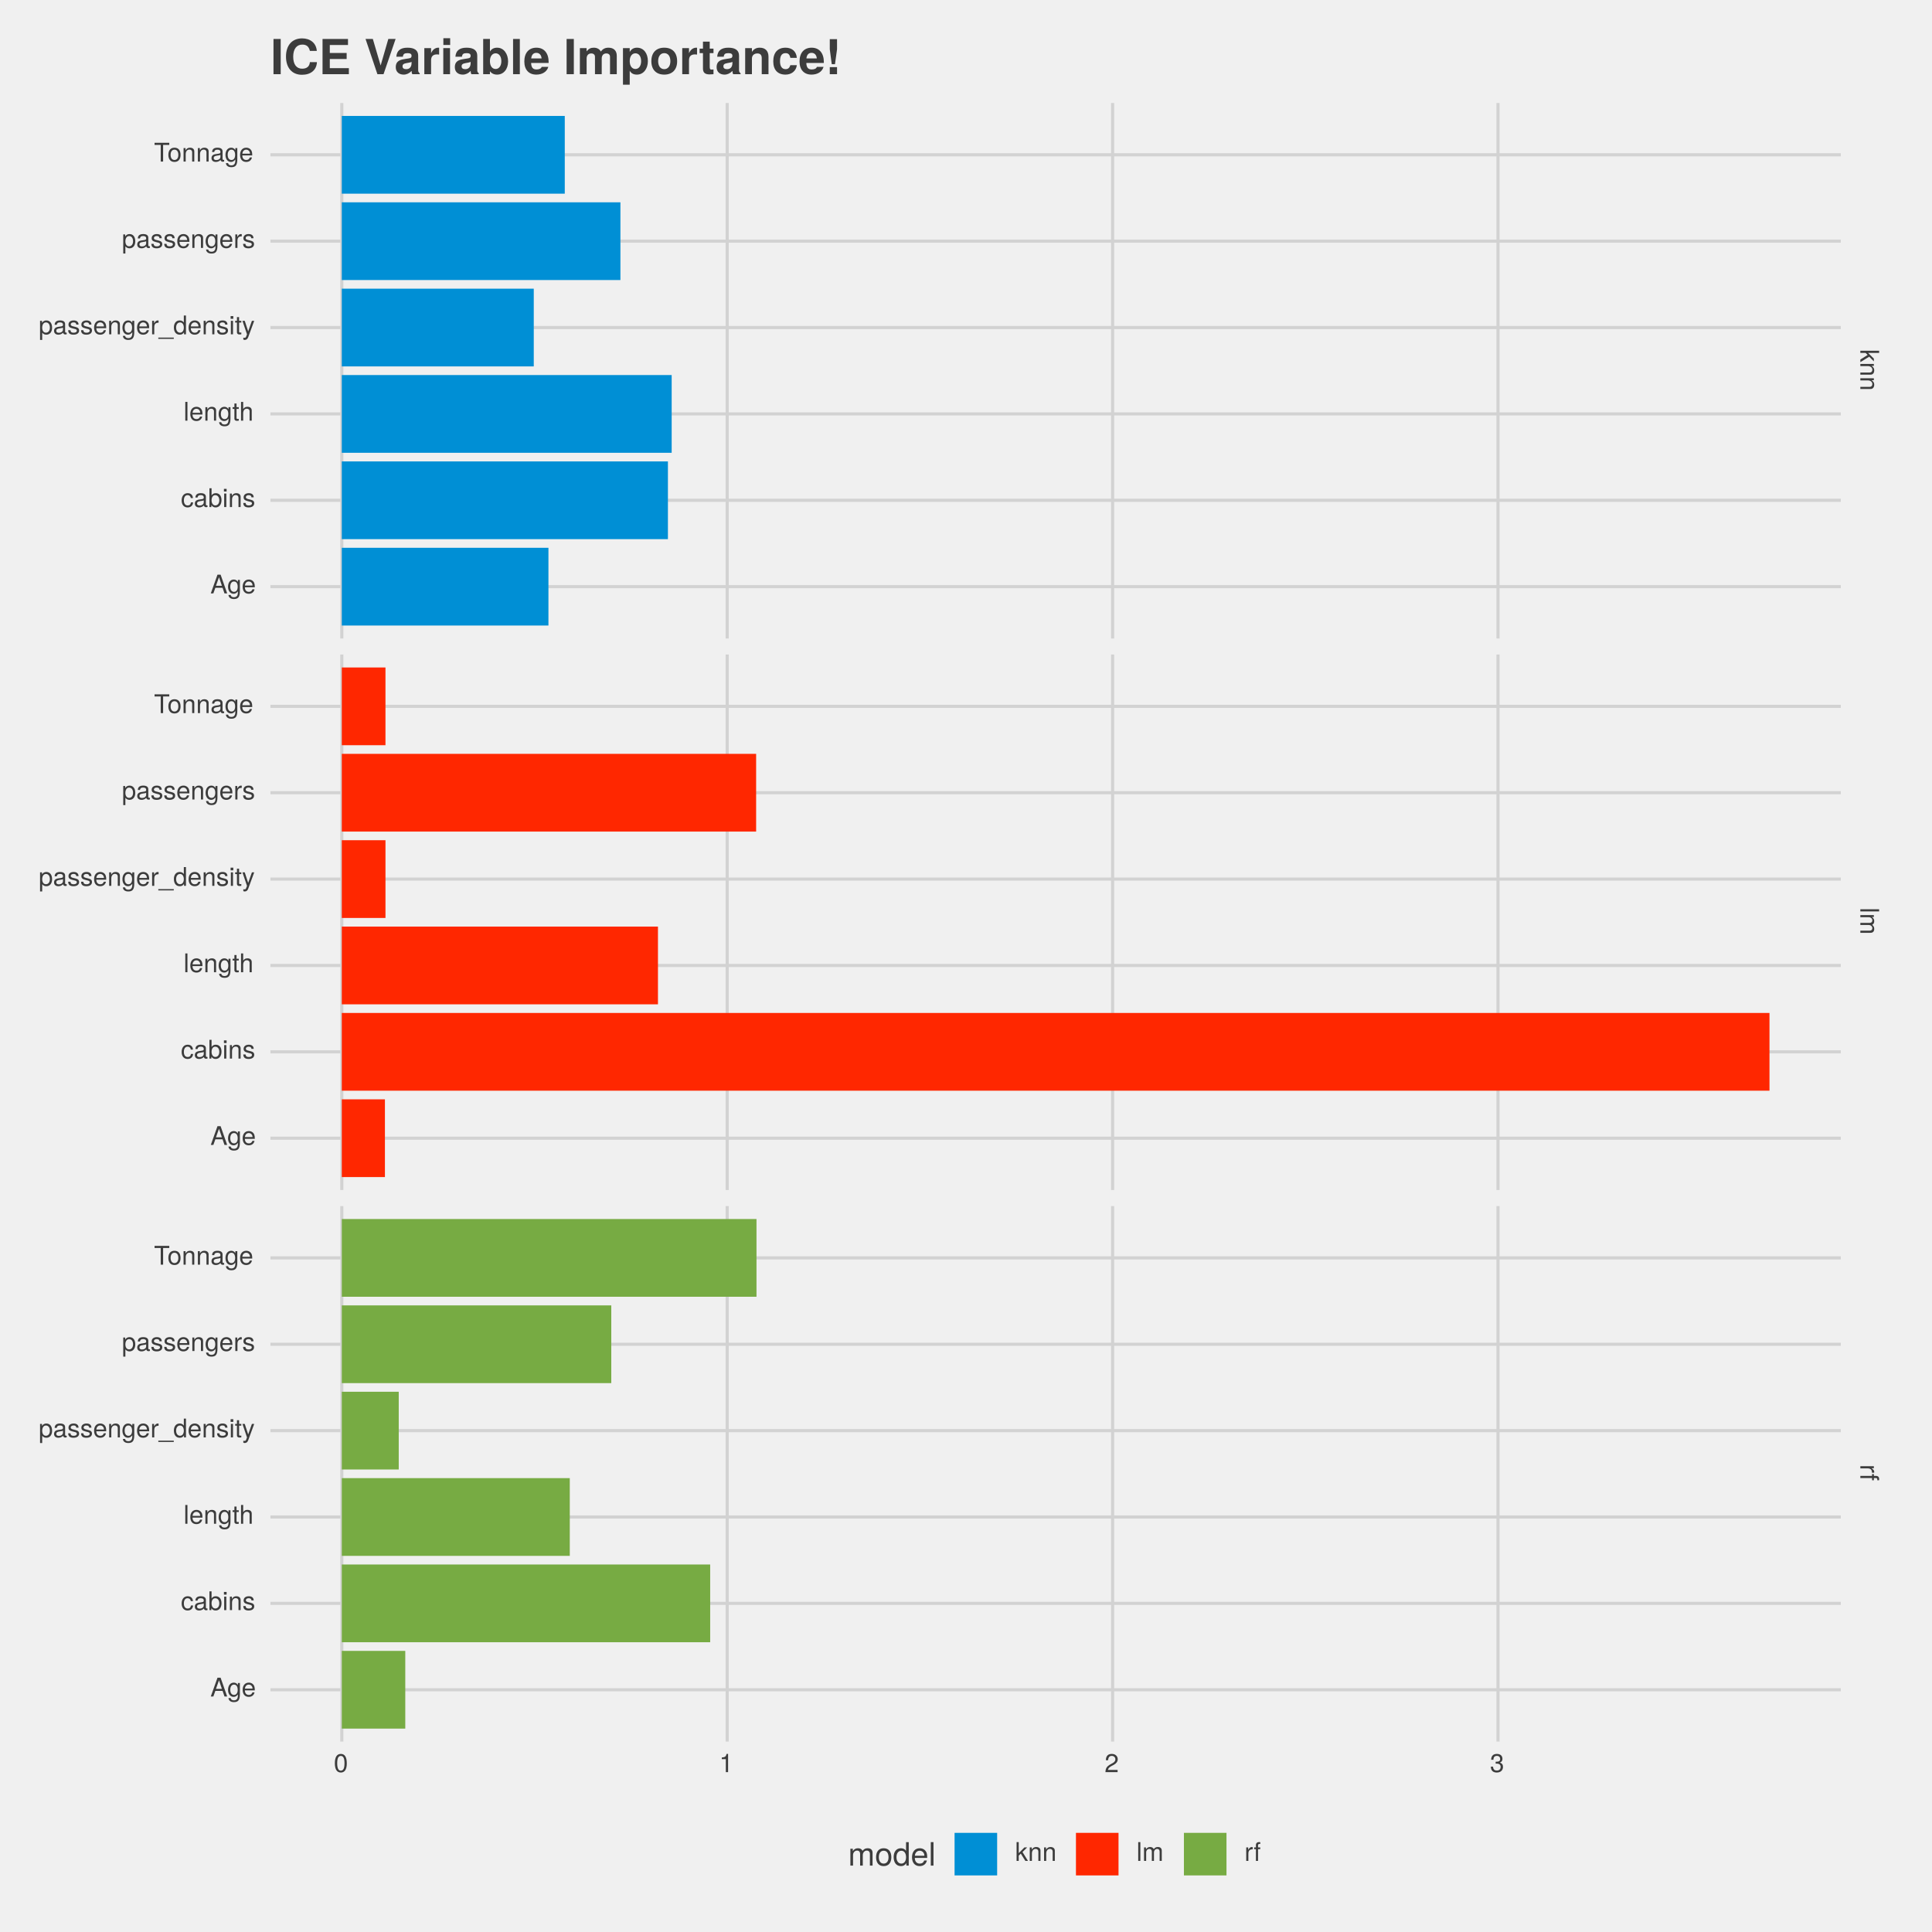 <?xml version="1.0" encoding="UTF-8"?>
<svg xmlns="http://www.w3.org/2000/svg" xmlns:xlink="http://www.w3.org/1999/xlink" width="720pt" height="720pt" viewBox="0 0 720 720" version="1.1">
<defs>
<g>
<symbol overflow="visible" id="glyph0-0">
<path style="stroke:none;" d=""/>
</symbol>
<symbol overflow="visible" id="glyph0-1">
<path style="stroke:none;" d="M 0 4.812 L 3.297 2.766 L 5.031 4.516 L 5.031 3.484 L 2.891 1.359 L 7 1.359 L 7 0.562 L 0 0.562 L 0 1.359 L 1.953 1.359 L 2.719 2.125 L 0 3.828 Z M 0 4.812 "/>
</symbol>
<symbol overflow="visible" id="glyph0-2">
<path style="stroke:none;" d="M 0 4.672 L 3.797 4.672 C 4.641 4.672 5.172 4.047 5.172 3.078 C 5.172 2.328 4.891 1.859 4.188 1.406 L 5.031 1.406 L 5.031 0.672 L 0 0.672 L 0 1.469 L 2.766 1.469 C 3.797 1.469 4.469 2.031 4.469 2.844 C 4.469 3.469 4.094 3.875 3.484 3.875 L 0 3.875 Z M 0 4.672 "/>
</symbol>
<symbol overflow="visible" id="glyph0-3">
<path style="stroke:none;" d="M 0 1.453 L 7 1.453 L 7 0.656 L 0 0.656 Z M 0 1.453 "/>
</symbol>
<symbol overflow="visible" id="glyph0-4">
<path style="stroke:none;" d="M 0 7.297 L 3.766 7.297 C 4.672 7.297 5.172 6.797 5.172 5.859 C 5.172 5.188 4.969 4.781 4.406 4.312 C 4.938 4.016 5.172 3.609 5.172 2.953 C 5.172 2.281 4.922 1.844 4.312 1.406 L 5.031 1.406 L 5.031 0.688 L 0 0.688 L 0 1.484 L 3.156 1.484 C 3.891 1.484 4.469 2 4.469 2.656 C 4.469 3.25 4.109 3.594 3.469 3.594 L 0 3.594 L 0 4.391 L 3.156 4.391 C 3.891 4.391 4.469 4.922 4.469 5.578 C 4.469 6.156 4.094 6.5 3.469 6.5 L 0 6.5 Z M 0 7.297 "/>
</symbol>
<symbol overflow="visible" id="glyph0-5">
<path style="stroke:none;" d="M 4.328 3.078 L 5.141 3.078 C 5.156 2.938 5.172 2.875 5.172 2.766 C 5.172 2.25 4.859 1.859 4.109 1.406 L 5.031 1.406 L 5.031 0.672 L 0 0.672 L 0 1.469 L 2.609 1.469 C 3.734 1.469 4.312 1.844 4.328 3.078 Z M 4.328 3.078 "/>
</symbol>
<symbol overflow="visible" id="glyph0-6">
<path style="stroke:none;" d="M 4.375 2.469 L 5.031 2.469 L 5.031 1.641 L 5.812 1.641 C 6.156 1.641 6.328 1.828 6.328 2.203 C 6.328 2.266 6.328 2.297 6.312 2.469 L 6.969 2.469 C 7.016 2.297 7.016 2.188 7.016 2.031 C 7.016 1.281 6.594 0.844 5.875 0.844 L 5.031 0.844 L 5.031 0.172 L 4.375 0.172 L 4.375 0.844 L 0 0.844 L 0 1.641 L 4.375 1.641 Z M 4.375 2.469 "/>
</symbol>
<symbol overflow="visible" id="glyph1-0">
<path style="stroke:none;" d=""/>
</symbol>
<symbol overflow="visible" id="glyph1-1">
<path style="stroke:none;" d="M 4.859 -3.266 C 4.859 -5.625 4.109 -6.797 2.641 -6.797 C 1.172 -6.797 0.406 -5.609 0.406 -3.328 C 0.406 -1.031 1.188 0.141 2.641 0.141 C 4.078 0.141 4.859 -1.031 4.859 -3.266 Z M 4 -3.344 C 4 -1.422 3.562 -0.562 2.625 -0.562 C 1.734 -0.562 1.281 -1.453 1.281 -3.312 C 1.281 -5.188 1.734 -6.047 2.641 -6.047 C 3.547 -6.047 4 -5.172 4 -3.344 Z M 4 -3.344 "/>
</symbol>
<symbol overflow="visible" id="glyph1-2">
<path style="stroke:none;" d="M 3.328 0 L 3.328 -6.797 L 2.766 -6.797 C 2.469 -5.75 2.281 -5.609 0.984 -5.453 L 0.984 -4.844 L 2.484 -4.844 L 2.484 0 Z M 3.328 0 "/>
</symbol>
<symbol overflow="visible" id="glyph1-3">
<path style="stroke:none;" d="M 4.906 -4.812 C 4.906 -5.953 4.016 -6.797 2.719 -6.797 C 1.328 -6.797 0.531 -6.094 0.484 -4.438 L 1.328 -4.438 C 1.391 -5.578 1.859 -6.062 2.703 -6.062 C 3.469 -6.062 4.031 -5.516 4.031 -4.781 C 4.031 -4.25 3.719 -3.797 3.125 -3.438 L 2.234 -2.938 C 0.812 -2.141 0.406 -1.5 0.328 0 L 4.859 0 L 4.859 -0.828 L 1.281 -0.828 C 1.359 -1.391 1.672 -1.75 2.5 -2.234 L 3.469 -2.75 C 4.406 -3.266 4.906 -3.969 4.906 -4.812 Z M 4.906 -4.812 "/>
</symbol>
<symbol overflow="visible" id="glyph1-4">
<path style="stroke:none;" d="M 4.859 -1.969 C 4.859 -2.797 4.516 -3.281 3.703 -3.562 C 4.344 -3.812 4.656 -4.25 4.656 -4.938 C 4.656 -6.109 3.875 -6.797 2.578 -6.797 C 1.203 -6.797 0.484 -6.047 0.453 -4.609 L 1.297 -4.609 C 1.312 -5.609 1.734 -6.062 2.594 -6.062 C 3.344 -6.062 3.797 -5.625 3.797 -4.906 C 3.797 -4.172 3.469 -3.875 2.125 -3.875 L 2.125 -3.172 L 2.578 -3.172 C 3.516 -3.172 3.984 -2.719 3.984 -1.969 C 3.984 -1.109 3.469 -0.609 2.578 -0.609 C 1.656 -0.609 1.203 -1.062 1.156 -2.047 L 0.312 -2.047 C 0.406 -0.531 1.156 0.141 2.547 0.141 C 3.953 0.141 4.859 -0.688 4.859 -1.969 Z M 4.859 -1.969 "/>
</symbol>
<symbol overflow="visible" id="glyph1-5">
<path style="stroke:none;" d="M 6.266 0 L 3.812 -7 L 2.656 -7 L 0.156 0 L 1.109 0 L 1.859 -2.094 L 4.547 -2.094 L 5.266 0 Z M 4.297 -2.844 L 2.078 -2.844 L 3.219 -6.031 Z M 4.297 -2.844 "/>
</symbol>
<symbol overflow="visible" id="glyph1-6">
<path style="stroke:none;" d="M 4.688 -0.828 L 4.688 -5.031 L 3.953 -5.031 L 3.953 -4.297 C 3.547 -4.891 3.062 -5.172 2.422 -5.172 C 1.141 -5.172 0.281 -4.094 0.281 -2.469 C 0.281 -0.875 1.172 0.141 2.344 0.141 C 2.984 0.141 3.422 -0.125 3.953 -0.766 L 3.953 -0.422 C 3.953 0.906 3.406 1.422 2.469 1.422 C 1.844 1.422 1.359 1.188 1.25 0.578 L 0.438 0.578 C 0.531 1.531 1.266 2.094 2.453 2.094 C 4.016 2.094 4.688 1.391 4.688 -0.828 Z M 3.875 -2.484 C 3.875 -1.281 3.359 -0.594 2.516 -0.594 C 1.641 -0.594 1.109 -1.297 1.109 -2.516 C 1.109 -3.719 1.656 -4.438 2.5 -4.438 C 3.375 -4.438 3.875 -3.703 3.875 -2.484 Z M 3.875 -2.484 "/>
</symbol>
<symbol overflow="visible" id="glyph1-7">
<path style="stroke:none;" d="M 4.922 -2.281 C 4.922 -3.016 4.859 -3.469 4.719 -3.844 C 4.391 -4.672 3.625 -5.172 2.688 -5.172 C 1.281 -5.172 0.391 -4.141 0.391 -2.484 C 0.391 -0.828 1.25 0.141 2.672 0.141 C 3.812 0.141 4.609 -0.516 4.812 -1.531 L 4.016 -1.531 C 3.797 -0.859 3.344 -0.594 2.703 -0.594 C 1.859 -0.594 1.234 -1.125 1.219 -2.281 Z M 4.062 -3 C 4.062 -3 4.062 -2.953 4.062 -2.938 L 1.234 -2.938 C 1.312 -3.828 1.875 -4.438 2.672 -4.438 C 3.469 -4.438 4.062 -3.781 4.062 -3 Z M 4.062 -3 "/>
</symbol>
<symbol overflow="visible" id="glyph1-8">
<path style="stroke:none;" d="M 4.578 -1.734 L 3.766 -1.734 C 3.641 -0.922 3.219 -0.594 2.547 -0.594 C 1.656 -0.594 1.125 -1.281 1.125 -2.469 C 1.125 -3.719 1.656 -4.438 2.516 -4.438 C 3.188 -4.438 3.609 -4.031 3.719 -3.344 L 4.516 -3.344 C 4.422 -4.562 3.656 -5.172 2.531 -5.172 C 1.188 -5.172 0.297 -4.141 0.297 -2.469 C 0.297 -0.844 1.156 0.141 2.516 0.141 C 3.719 0.141 4.484 -0.578 4.578 -1.734 Z M 4.578 -1.734 "/>
</symbol>
<symbol overflow="visible" id="glyph1-9">
<path style="stroke:none;" d="M 5.125 -0.016 L 5.125 -0.625 C 5.047 -0.609 5.016 -0.609 4.953 -0.609 C 4.688 -0.609 4.531 -0.75 4.531 -1 L 4.531 -3.797 C 4.531 -4.688 3.875 -5.172 2.641 -5.172 C 1.422 -5.172 0.672 -4.703 0.625 -3.547 L 1.422 -3.547 C 1.5 -4.156 1.859 -4.438 2.609 -4.438 C 3.328 -4.438 3.734 -4.156 3.734 -3.688 L 3.734 -3.469 C 3.734 -3.141 3.531 -3 2.891 -2.922 C 1.766 -2.766 1.594 -2.734 1.281 -2.609 C 0.703 -2.375 0.406 -1.922 0.406 -1.312 C 0.406 -0.391 1.031 0.141 2.047 0.141 C 2.703 0.141 3.312 -0.125 3.766 -0.594 C 3.844 -0.219 4.188 0.062 4.578 0.062 C 4.75 0.062 4.875 0.047 5.125 -0.016 Z M 3.734 -1.734 C 3.734 -1.016 3 -0.562 2.219 -0.562 C 1.609 -0.562 1.234 -0.781 1.234 -1.328 C 1.234 -1.859 1.594 -2.078 2.453 -2.203 C 3.297 -2.328 3.469 -2.359 3.734 -2.484 Z M 3.734 -1.734 "/>
</symbol>
<symbol overflow="visible" id="glyph1-10">
<path style="stroke:none;" d="M 5.016 -2.578 C 5.016 -4.203 4.188 -5.172 2.875 -5.172 C 2.172 -5.172 1.688 -4.906 1.312 -4.344 L 1.312 -7 L 0.516 -7 L 0.516 0 L 1.234 0 L 1.234 -0.719 C 1.625 -0.141 2.125 0.141 2.828 0.141 C 4.156 0.141 5.016 -0.938 5.016 -2.578 Z M 4.188 -2.516 C 4.188 -1.375 3.594 -0.609 2.719 -0.609 C 1.875 -0.609 1.312 -1.375 1.312 -2.516 C 1.312 -3.688 1.875 -4.469 2.719 -4.422 C 3.609 -4.422 4.188 -3.641 4.188 -2.516 Z M 4.188 -2.516 "/>
</symbol>
<symbol overflow="visible" id="glyph1-11">
<path style="stroke:none;" d="M 1.469 0 L 1.469 -5.031 L 0.672 -5.031 L 0.672 0 Z M 1.578 -5.781 L 1.578 -6.781 L 0.578 -6.781 L 0.578 -5.781 Z M 1.578 -5.781 "/>
</symbol>
<symbol overflow="visible" id="glyph1-12">
<path style="stroke:none;" d="M 4.672 0 L 4.672 -3.797 C 4.672 -4.641 4.047 -5.172 3.078 -5.172 C 2.328 -5.172 1.859 -4.891 1.406 -4.188 L 1.406 -5.031 L 0.672 -5.031 L 0.672 0 L 1.469 0 L 1.469 -2.766 C 1.469 -3.797 2.031 -4.469 2.844 -4.469 C 3.469 -4.469 3.875 -4.094 3.875 -3.484 L 3.875 0 Z M 4.672 0 "/>
</symbol>
<symbol overflow="visible" id="glyph1-13">
<path style="stroke:none;" d="M 4.406 -1.406 C 4.406 -2.156 3.984 -2.531 2.984 -2.766 L 2.219 -2.953 C 1.562 -3.109 1.281 -3.312 1.281 -3.672 C 1.281 -4.141 1.703 -4.438 2.344 -4.438 C 3 -4.438 3.344 -4.156 3.359 -3.625 L 4.203 -3.625 C 4.188 -4.609 3.547 -5.172 2.375 -5.172 C 1.203 -5.172 0.453 -4.562 0.453 -3.641 C 0.453 -2.844 0.859 -2.469 2.047 -2.188 L 2.797 -2 C 3.344 -1.875 3.562 -1.703 3.562 -1.344 C 3.562 -0.875 3.094 -0.594 2.391 -0.594 C 1.672 -0.594 1.281 -0.766 1.172 -1.531 L 0.328 -1.531 C 0.359 -0.375 1.016 0.141 2.328 0.141 C 3.594 0.141 4.406 -0.438 4.406 -1.406 Z M 4.406 -1.406 "/>
</symbol>
<symbol overflow="visible" id="glyph1-14">
<path style="stroke:none;" d="M 1.453 0 L 1.453 -7 L 0.656 -7 L 0.656 0 Z M 1.453 0 "/>
</symbol>
<symbol overflow="visible" id="glyph1-15">
<path style="stroke:none;" d="M 2.438 0 L 2.438 -0.672 C 2.328 -0.641 2.203 -0.641 2.047 -0.641 C 1.703 -0.641 1.609 -0.734 1.609 -1.078 L 1.609 -4.375 L 2.438 -4.375 L 2.438 -5.031 L 1.609 -5.031 L 1.609 -6.406 L 0.812 -6.406 L 0.812 -5.031 L 0.141 -5.031 L 0.141 -4.375 L 0.812 -4.375 L 0.812 -0.734 C 0.812 -0.219 1.156 0.062 1.781 0.062 C 1.969 0.062 2.172 0.047 2.438 0 Z M 2.438 0 "/>
</symbol>
<symbol overflow="visible" id="glyph1-16">
<path style="stroke:none;" d="M 4.656 0 L 4.656 -3.797 C 4.656 -4.641 4.062 -5.172 3.078 -5.172 C 2.375 -5.172 1.938 -4.953 1.469 -4.344 L 1.469 -7 L 0.672 -7 L 0.672 0 L 1.469 0 L 1.469 -2.766 C 1.469 -3.797 2 -4.469 2.828 -4.469 C 3.391 -4.469 3.859 -4.141 3.859 -3.484 L 3.859 0 Z M 4.656 0 "/>
</symbol>
<symbol overflow="visible" id="glyph1-17">
<path style="stroke:none;" d="M 5.016 -2.469 C 5.016 -4.156 4.188 -5.172 2.859 -5.172 C 2.172 -5.172 1.625 -4.859 1.25 -4.266 L 1.25 -5.031 L 0.531 -5.031 L 0.531 2.094 L 1.328 2.094 L 1.328 -0.609 C 1.75 -0.094 2.219 0.141 2.875 0.141 C 4.156 0.141 5.016 -0.859 5.016 -2.469 Z M 4.188 -2.484 C 4.188 -1.344 3.594 -0.609 2.719 -0.609 C 1.875 -0.609 1.328 -1.297 1.328 -2.469 C 1.328 -3.656 1.875 -4.422 2.719 -4.422 C 3.609 -4.422 4.188 -3.688 4.188 -2.484 Z M 4.188 -2.484 "/>
</symbol>
<symbol overflow="visible" id="glyph1-18">
<path style="stroke:none;" d="M 3.078 -4.328 L 3.078 -5.141 C 2.938 -5.156 2.875 -5.172 2.766 -5.172 C 2.25 -5.172 1.859 -4.859 1.406 -4.109 L 1.406 -5.031 L 0.672 -5.031 L 0.672 0 L 1.469 0 L 1.469 -2.609 C 1.469 -3.734 1.844 -4.312 3.078 -4.328 Z M 3.078 -4.328 "/>
</symbol>
<symbol overflow="visible" id="glyph1-19">
<path style="stroke:none;" d="M 5.547 1.703 L 5.547 1.219 L -0.219 1.219 L -0.219 1.703 Z M 5.547 1.703 "/>
</symbol>
<symbol overflow="visible" id="glyph1-20">
<path style="stroke:none;" d="M 4.75 0 L 4.75 -7 L 3.953 -7 L 3.953 -4.391 C 3.609 -4.906 3.078 -5.172 2.406 -5.172 C 1.109 -5.172 0.25 -4.156 0.25 -2.562 C 0.25 -0.859 1.078 0.141 2.438 0.141 C 3.125 0.141 3.609 -0.109 4.031 -0.734 L 4.031 0 Z M 3.953 -2.5 C 3.953 -1.328 3.391 -0.609 2.547 -0.609 C 1.672 -0.609 1.078 -1.344 1.078 -2.516 C 1.078 -3.688 1.672 -4.422 2.547 -4.422 C 3.406 -4.422 3.953 -3.656 3.953 -2.5 Z M 3.953 -2.5 "/>
</symbol>
<symbol overflow="visible" id="glyph1-21">
<path style="stroke:none;" d="M 4.578 -5.031 L 3.719 -5.031 L 2.328 -1.109 L 1.047 -5.031 L 0.188 -5.031 L 1.891 0.016 L 1.578 0.812 C 1.453 1.172 1.281 1.312 0.938 1.312 C 0.828 1.312 0.688 1.281 0.516 1.25 L 0.516 1.969 C 0.688 2.047 0.844 2.094 1.062 2.094 C 1.625 2.094 2.078 1.781 2.344 1.062 Z M 4.578 -5.031 "/>
</symbol>
<symbol overflow="visible" id="glyph1-22">
<path style="stroke:none;" d="M 5.688 -6.203 L 5.688 -7 L 0.203 -7 L 0.203 -6.203 L 2.5 -6.203 L 2.5 0 L 3.391 0 L 3.391 -6.203 Z M 5.688 -6.203 "/>
</symbol>
<symbol overflow="visible" id="glyph1-23">
<path style="stroke:none;" d="M 4.891 -2.469 C 4.891 -4.219 4.062 -5.172 2.609 -5.172 C 1.203 -5.172 0.344 -4.203 0.344 -2.516 C 0.344 -0.828 1.188 0.141 2.625 0.141 C 4.031 0.141 4.891 -0.828 4.891 -2.469 Z M 4.062 -2.484 C 4.062 -1.312 3.5 -0.594 2.625 -0.594 C 1.734 -0.594 1.188 -1.297 1.188 -2.516 C 1.188 -3.719 1.734 -4.438 2.625 -4.438 C 3.516 -4.438 4.062 -3.734 4.062 -2.484 Z M 4.062 -2.484 "/>
</symbol>
<symbol overflow="visible" id="glyph1-24">
<path style="stroke:none;" d="M 4.812 0 L 2.766 -3.297 L 4.516 -5.031 L 3.484 -5.031 L 1.359 -2.891 L 1.359 -7 L 0.562 -7 L 0.562 0 L 1.359 0 L 1.359 -1.953 L 2.125 -2.719 L 3.828 0 Z M 4.812 0 "/>
</symbol>
<symbol overflow="visible" id="glyph1-25">
<path style="stroke:none;" d="M 7.297 0 L 7.297 -3.766 C 7.297 -4.672 6.797 -5.172 5.859 -5.172 C 5.188 -5.172 4.781 -4.969 4.312 -4.406 C 4.016 -4.938 3.609 -5.172 2.953 -5.172 C 2.281 -5.172 1.844 -4.922 1.406 -4.312 L 1.406 -5.031 L 0.688 -5.031 L 0.688 0 L 1.484 0 L 1.484 -3.156 C 1.484 -3.891 2 -4.469 2.656 -4.469 C 3.25 -4.469 3.594 -4.109 3.594 -3.469 L 3.594 0 L 4.391 0 L 4.391 -3.156 C 4.391 -3.891 4.922 -4.469 5.578 -4.469 C 6.156 -4.469 6.5 -4.094 6.5 -3.469 L 6.5 0 Z M 7.297 0 "/>
</symbol>
<symbol overflow="visible" id="glyph1-26">
<path style="stroke:none;" d="M 2.469 -4.375 L 2.469 -5.031 L 1.641 -5.031 L 1.641 -5.812 C 1.641 -6.156 1.828 -6.328 2.203 -6.328 C 2.266 -6.328 2.297 -6.328 2.469 -6.312 L 2.469 -6.969 C 2.297 -7.016 2.188 -7.016 2.031 -7.016 C 1.281 -7.016 0.844 -6.594 0.844 -5.875 L 0.844 -5.031 L 0.172 -5.031 L 0.172 -4.375 L 0.844 -4.375 L 0.844 0 L 1.641 0 L 1.641 -4.375 Z M 2.469 -4.375 "/>
</symbol>
<symbol overflow="visible" id="glyph2-0">
<path style="stroke:none;" d=""/>
</symbol>
<symbol overflow="visible" id="glyph2-1">
<path style="stroke:none;" d="M 9.125 0 L 9.125 -4.719 C 9.125 -5.844 8.5 -6.469 7.312 -6.469 C 6.484 -6.469 5.969 -6.219 5.391 -5.516 C 5.016 -6.188 4.516 -6.469 3.703 -6.469 C 2.859 -6.469 2.297 -6.156 1.766 -5.406 L 1.766 -6.281 L 0.859 -6.281 L 0.859 0 L 1.844 0 L 1.844 -3.953 C 1.844 -4.859 2.516 -5.594 3.328 -5.594 C 4.062 -5.594 4.484 -5.141 4.484 -4.328 L 4.484 0 L 5.484 0 L 5.484 -3.953 C 5.484 -4.859 6.156 -5.594 6.969 -5.594 C 7.703 -5.594 8.125 -5.125 8.125 -4.328 L 8.125 0 Z M 9.125 0 "/>
</symbol>
<symbol overflow="visible" id="glyph2-2">
<path style="stroke:none;" d="M 6.125 -3.094 C 6.125 -5.266 5.078 -6.469 3.266 -6.469 C 1.5 -6.469 0.438 -5.25 0.438 -3.141 C 0.438 -1.031 1.484 0.188 3.281 0.188 C 5.047 0.188 6.125 -1.031 6.125 -3.094 Z M 5.078 -3.109 C 5.078 -1.625 4.375 -0.75 3.281 -0.75 C 2.156 -0.75 1.469 -1.625 1.469 -3.141 C 1.469 -4.656 2.156 -5.547 3.281 -5.547 C 4.406 -5.547 5.078 -4.672 5.078 -3.109 Z M 5.078 -3.109 "/>
</symbol>
<symbol overflow="visible" id="glyph2-3">
<path style="stroke:none;" d="M 5.938 0 L 5.938 -8.75 L 4.938 -8.75 L 4.938 -5.5 C 4.531 -6.125 3.859 -6.469 3.016 -6.469 C 1.375 -6.469 0.312 -5.203 0.312 -3.203 C 0.312 -1.078 1.359 0.188 3.047 0.188 C 3.906 0.188 4.516 -0.141 5.047 -0.922 L 5.047 0 Z M 4.938 -3.125 C 4.938 -1.672 4.25 -0.75 3.188 -0.75 C 2.094 -0.75 1.359 -1.688 1.359 -3.141 C 1.359 -4.609 2.094 -5.531 3.188 -5.531 C 4.266 -5.531 4.938 -4.578 4.938 -3.125 Z M 4.938 -3.125 "/>
</symbol>
<symbol overflow="visible" id="glyph2-4">
<path style="stroke:none;" d="M 6.156 -2.859 C 6.156 -3.766 6.078 -4.344 5.906 -4.812 C 5.5 -5.844 4.531 -6.469 3.359 -6.469 C 1.609 -6.469 0.484 -5.172 0.484 -3.109 C 0.484 -1.047 1.578 0.188 3.344 0.188 C 4.781 0.188 5.766 -0.641 6.031 -1.906 L 5.016 -1.906 C 4.734 -1.078 4.172 -0.75 3.375 -0.75 C 2.328 -0.75 1.547 -1.422 1.531 -2.859 Z M 5.094 -3.75 C 5.094 -3.75 5.094 -3.703 5.078 -3.672 L 1.547 -3.672 C 1.625 -4.781 2.344 -5.547 3.344 -5.547 C 4.328 -5.547 5.094 -4.734 5.094 -3.75 Z M 5.094 -3.75 "/>
</symbol>
<symbol overflow="visible" id="glyph2-5">
<path style="stroke:none;" d="M 1.812 0 L 1.812 -8.75 L 0.812 -8.75 L 0.812 0 Z M 1.812 0 "/>
</symbol>
<symbol overflow="visible" id="glyph3-0">
<path style="stroke:none;" d=""/>
</symbol>
<symbol overflow="visible" id="glyph3-1">
<path style="stroke:none;" d="M 3.828 0 L 3.828 -13.125 L 1.141 -13.125 L 1.141 0 Z M 3.828 0 "/>
</symbol>
<symbol overflow="visible" id="glyph3-2">
<path style="stroke:none;" d="M 12.328 -4.484 L 9.703 -4.484 C 9.547 -2.812 8.484 -2.047 6.797 -2.047 C 4.719 -2.047 3.484 -3.656 3.484 -6.516 C 3.484 -9.406 4.766 -11.031 6.891 -11.031 C 8.359 -11.031 9.312 -10.375 9.703 -8.672 L 12.281 -8.672 C 12.047 -11.703 9.75 -13.344 6.797 -13.344 C 3.094 -13.344 0.797 -10.797 0.797 -6.547 C 0.797 -2.344 3.078 0.219 6.734 0.219 C 9.984 0.219 12.172 -1.469 12.328 -4.484 Z M 12.328 -4.484 "/>
</symbol>
<symbol overflow="visible" id="glyph3-3">
<path style="stroke:none;" d="M 11.234 0 L 11.234 -2.25 L 4.125 -2.25 L 4.125 -5.656 L 10.406 -5.656 L 10.406 -7.906 L 4.125 -7.906 L 4.125 -10.875 L 10.906 -10.875 L 10.906 -13.125 L 1.422 -13.125 L 1.422 0 Z M 11.234 0 "/>
</symbol>
<symbol overflow="visible" id="glyph3-4">
<path style="stroke:none;" d=""/>
</symbol>
<symbol overflow="visible" id="glyph3-5">
<path style="stroke:none;" d="M 11.641 -13.125 L 8.922 -13.125 L 6.062 -3.234 L 3.156 -13.125 L 0.438 -13.125 L 4.859 0 L 7.141 0 Z M 11.641 -13.125 "/>
</symbol>
<symbol overflow="visible" id="glyph3-6">
<path style="stroke:none;" d="M 9.438 0 L 9.438 -0.312 C 8.984 -0.719 8.859 -0.984 8.859 -1.5 L 8.859 -6.891 C 8.859 -8.875 7.5 -9.875 4.875 -9.875 C 2.25 -9.875 0.875 -8.766 0.719 -6.516 L 3.156 -6.516 C 3.281 -7.531 3.688 -7.844 4.938 -7.844 C 5.906 -7.844 6.391 -7.531 6.391 -6.875 C 6.391 -5.844 5.641 -5.953 4.375 -5.734 L 3.359 -5.562 C 1.438 -5.219 0.5 -4.391 0.5 -2.625 C 0.5 -0.734 1.844 0.156 3.453 0.156 C 4.531 0.156 5.531 -0.312 6.406 -1.219 C 6.406 -0.719 6.469 -0.281 6.703 0 Z M 6.391 -4.156 C 6.391 -2.703 5.672 -1.875 4.391 -1.875 C 3.547 -1.875 3.031 -2.203 3.031 -2.922 C 3.031 -3.656 3.422 -3.922 4.469 -4.125 L 5.328 -4.281 C 6 -4.406 6.109 -4.453 6.391 -4.594 Z M 6.391 -4.156 "/>
</symbol>
<symbol overflow="visible" id="glyph3-7">
<path style="stroke:none;" d="M 6.656 -7.312 L 6.656 -9.859 C 6.516 -9.875 6.422 -9.875 6.359 -9.875 C 5.203 -9.875 4.188 -9.125 3.656 -7.812 L 3.656 -9.719 L 1.141 -9.719 L 1.141 0 L 3.656 0 L 3.656 -5.172 C 3.656 -6.641 4.391 -7.375 5.875 -7.375 C 6.141 -7.375 6.312 -7.359 6.656 -7.312 Z M 6.656 -7.312 "/>
</symbol>
<symbol overflow="visible" id="glyph3-8">
<path style="stroke:none;" d="M 3.719 0 L 3.719 -9.719 L 1.203 -9.719 L 1.203 0 Z M 3.766 -10.891 L 3.766 -13.406 L 1.234 -13.406 L 1.234 -10.891 Z M 3.766 -10.891 "/>
</symbol>
<symbol overflow="visible" id="glyph3-9">
<path style="stroke:none;" d="M 10.344 -4.734 C 10.344 -7.484 8.812 -9.875 6.266 -9.875 C 5.062 -9.875 4.188 -9.438 3.578 -8.453 L 3.578 -13.125 L 1.062 -13.125 L 1.062 0 L 3.578 0 L 3.578 -1.109 C 4.188 -0.281 5.047 0.156 6.266 0.156 C 8.594 0.156 10.344 -1.797 10.344 -4.734 Z M 7.828 -4.844 C 7.828 -3.078 6.953 -1.938 5.703 -1.938 C 4.422 -1.938 3.578 -3.047 3.578 -4.891 C 3.578 -6.656 4.453 -7.781 5.703 -7.781 C 6.953 -7.781 7.828 -6.641 7.828 -4.844 Z M 7.828 -4.844 "/>
</symbol>
<symbol overflow="visible" id="glyph3-10">
<path style="stroke:none;" d="M 3.719 0 L 3.719 -13.125 L 1.203 -13.125 L 1.203 0 Z M 3.719 0 "/>
</symbol>
<symbol overflow="visible" id="glyph3-11">
<path style="stroke:none;" d="M 9.453 -4.5 C 9.453 -7.844 7.766 -9.875 4.891 -9.875 C 2.109 -9.875 0.391 -7.984 0.391 -4.734 C 0.391 -1.625 2.094 0.156 4.844 0.156 C 7.016 0.156 8.781 -0.828 9.344 -2.734 L 6.859 -2.734 C 6.641 -2.031 5.844 -1.766 4.938 -1.766 C 3.75 -1.766 2.984 -2.297 2.922 -4.188 L 9.438 -4.188 Z M 6.828 -5.875 L 2.953 -5.875 C 3.109 -7.219 3.75 -7.953 4.859 -7.953 C 5.938 -7.953 6.703 -7.25 6.828 -5.875 Z M 6.828 -5.875 "/>
</symbol>
<symbol overflow="visible" id="glyph3-12">
<path style="stroke:none;" d="M 14.828 0 L 14.828 -6.875 C 14.828 -8.766 13.688 -9.875 11.734 -9.875 C 10.516 -9.875 9.641 -9.453 8.891 -8.438 C 8.422 -9.359 7.453 -9.875 6.25 -9.875 C 5.125 -9.875 4.406 -9.5 3.578 -8.516 L 3.578 -9.719 L 1.078 -9.719 L 1.078 0 L 3.594 0 L 3.594 -5.828 C 3.594 -7.016 4.25 -7.734 5.328 -7.734 C 6.172 -7.734 6.703 -7.25 6.703 -6.484 L 6.703 0 L 9.219 0 L 9.219 -5.828 C 9.219 -7.016 9.859 -7.734 10.938 -7.734 C 11.797 -7.734 12.312 -7.25 12.312 -6.484 L 12.312 0 Z M 14.828 0 "/>
</symbol>
<symbol overflow="visible" id="glyph3-13">
<path style="stroke:none;" d="M 10.328 -4.859 C 10.328 -7.734 8.797 -9.875 6.266 -9.875 C 5.047 -9.875 4.172 -9.359 3.562 -8.281 L 3.562 -9.719 L 1.047 -9.719 L 1.047 3.922 L 3.562 3.922 L 3.562 -1.297 C 4.172 -0.219 5.047 0.156 6.266 0.156 C 8.609 0.156 10.328 -1.906 10.328 -4.859 Z M 7.812 -4.828 C 7.812 -3.062 6.938 -1.938 5.688 -1.938 C 4.422 -1.938 3.562 -3.047 3.562 -4.859 C 3.562 -6.672 4.422 -7.781 5.688 -7.781 C 6.969 -7.781 7.812 -6.672 7.812 -4.828 Z M 7.812 -4.828 "/>
</symbol>
<symbol overflow="visible" id="glyph3-14">
<path style="stroke:none;" d="M 10.234 -4.781 C 10.234 -8.078 8.453 -9.875 5.422 -9.875 C 2.453 -9.875 0.625 -8.047 0.625 -4.859 C 0.625 -1.656 2.453 0.156 5.438 0.156 C 8.391 0.156 10.234 -1.672 10.234 -4.781 Z M 7.719 -4.828 C 7.719 -3 6.781 -1.875 5.438 -1.875 C 4.062 -1.875 3.156 -3 3.156 -4.859 C 3.156 -6.719 4.062 -7.844 5.438 -7.844 C 6.828 -7.844 7.719 -6.734 7.719 -4.828 Z M 7.719 -4.828 "/>
</symbol>
<symbol overflow="visible" id="glyph3-15">
<path style="stroke:none;" d="M 5.422 0 L 5.422 -1.766 C 5.172 -1.734 5.016 -1.703 4.844 -1.703 C 4.172 -1.703 4.016 -1.906 4.016 -2.766 L 4.016 -7.844 L 5.422 -7.844 L 5.422 -9.516 L 4.016 -9.516 L 4.016 -12.125 L 1.5 -12.125 L 1.5 -9.516 L 0.25 -9.516 L 0.25 -7.844 L 1.5 -7.844 L 1.5 -2.094 C 1.5 -0.562 2.297 0.078 3.953 0.078 C 4.516 0.078 4.969 0.016 5.422 0 Z M 5.422 0 "/>
</symbol>
<symbol overflow="visible" id="glyph3-16">
<path style="stroke:none;" d="M 9.828 0 L 9.828 -6.516 C 9.828 -8.656 8.641 -9.875 6.562 -9.875 C 5.25 -9.875 4.375 -9.391 3.656 -8.312 L 3.656 -9.719 L 1.141 -9.719 L 1.141 0 L 3.656 0 L 3.656 -5.828 C 3.656 -6.984 4.469 -7.734 5.688 -7.734 C 6.766 -7.734 7.312 -7.141 7.312 -6 L 7.312 0 Z M 9.828 0 "/>
</symbol>
<symbol overflow="visible" id="glyph3-17">
<path style="stroke:none;" d="M 9.391 -3.359 L 6.984 -3.359 C 6.656 -2.359 6.156 -1.875 5.188 -1.875 C 3.906 -1.875 3.125 -2.891 3.125 -4.781 C 3.125 -6.562 3.594 -7.844 5.188 -7.844 C 6.203 -7.844 6.703 -7.359 6.984 -6.078 L 9.391 -6.078 C 9.219 -8.453 7.625 -9.875 5.203 -9.875 C 2.297 -9.875 0.609 -8.094 0.609 -4.781 C 0.609 -1.578 2.281 0.156 5.172 0.156 C 7.531 0.156 9.156 -1.297 9.391 -3.359 Z M 9.391 -3.359 "/>
</symbol>
<symbol overflow="visible" id="glyph3-18">
<path style="stroke:none;" d="M 4.359 -9.281 L 4.359 -13.062 L 1.656 -13.062 L 1.656 -9.281 L 2.391 -3.719 L 3.594 -3.719 Z M 4.359 0 L 4.359 -2.625 L 1.656 -2.625 L 1.656 0 Z M 4.359 0 "/>
</symbol>
</g>
<clipPath id="clip1">
  <path d="M 100.781 38.379 L 686.039 38.379 L 686.039 237.945 L 100.781 237.945 Z M 100.781 38.379 "/>
</clipPath>
<clipPath id="clip2">
  <path d="M 100.781 218 L 686.039 218 L 686.039 220 L 100.781 220 Z M 100.781 218 "/>
</clipPath>
<clipPath id="clip3">
  <path d="M 100.781 185 L 686.039 185 L 686.039 188 L 100.781 188 Z M 100.781 185 "/>
</clipPath>
<clipPath id="clip4">
  <path d="M 100.781 153 L 686.039 153 L 686.039 155 L 100.781 155 Z M 100.781 153 "/>
</clipPath>
<clipPath id="clip5">
  <path d="M 100.781 121 L 686.039 121 L 686.039 123 L 100.781 123 Z M 100.781 121 "/>
</clipPath>
<clipPath id="clip6">
  <path d="M 100.781 89 L 686.039 89 L 686.039 91 L 100.781 91 Z M 100.781 89 "/>
</clipPath>
<clipPath id="clip7">
  <path d="M 100.781 57 L 686.039 57 L 686.039 59 L 100.781 59 Z M 100.781 57 "/>
</clipPath>
<clipPath id="clip8">
  <path d="M 126 38.379 L 128 38.379 L 128 237.945 L 126 237.945 Z M 126 38.379 "/>
</clipPath>
<clipPath id="clip9">
  <path d="M 270 38.379 L 272 38.379 L 272 237.945 L 270 237.945 Z M 270 38.379 "/>
</clipPath>
<clipPath id="clip10">
  <path d="M 414 38.379 L 416 38.379 L 416 237.945 L 414 237.945 Z M 414 38.379 "/>
</clipPath>
<clipPath id="clip11">
  <path d="M 557 38.379 L 559 38.379 L 559 237.945 L 557 237.945 Z M 557 38.379 "/>
</clipPath>
<clipPath id="clip12">
  <path d="M 100.781 243.922 L 686.039 243.922 L 686.039 443.488 L 100.781 443.488 Z M 100.781 243.922 "/>
</clipPath>
<clipPath id="clip13">
  <path d="M 100.781 423 L 686.039 423 L 686.039 425 L 100.781 425 Z M 100.781 423 "/>
</clipPath>
<clipPath id="clip14">
  <path d="M 100.781 391 L 686.039 391 L 686.039 393 L 100.781 393 Z M 100.781 391 "/>
</clipPath>
<clipPath id="clip15">
  <path d="M 100.781 359 L 686.039 359 L 686.039 361 L 100.781 361 Z M 100.781 359 "/>
</clipPath>
<clipPath id="clip16">
  <path d="M 100.781 327 L 686.039 327 L 686.039 329 L 100.781 329 Z M 100.781 327 "/>
</clipPath>
<clipPath id="clip17">
  <path d="M 100.781 294 L 686.039 294 L 686.039 297 L 100.781 297 Z M 100.781 294 "/>
</clipPath>
<clipPath id="clip18">
  <path d="M 100.781 262 L 686.039 262 L 686.039 264 L 100.781 264 Z M 100.781 262 "/>
</clipPath>
<clipPath id="clip19">
  <path d="M 126 243.922 L 128 243.922 L 128 443.488 L 126 443.488 Z M 126 243.922 "/>
</clipPath>
<clipPath id="clip20">
  <path d="M 270 243.922 L 272 243.922 L 272 443.488 L 270 443.488 Z M 270 243.922 "/>
</clipPath>
<clipPath id="clip21">
  <path d="M 414 243.922 L 416 243.922 L 416 443.488 L 414 443.488 Z M 414 243.922 "/>
</clipPath>
<clipPath id="clip22">
  <path d="M 557 243.922 L 559 243.922 L 559 443.488 L 557 443.488 Z M 557 243.922 "/>
</clipPath>
<clipPath id="clip23">
  <path d="M 100.781 449.465 L 686.039 449.465 L 686.039 649.031 L 100.781 649.031 Z M 100.781 449.465 "/>
</clipPath>
<clipPath id="clip24">
  <path d="M 100.781 629 L 686.039 629 L 686.039 631 L 100.781 631 Z M 100.781 629 "/>
</clipPath>
<clipPath id="clip25">
  <path d="M 100.781 596 L 686.039 596 L 686.039 599 L 100.781 599 Z M 100.781 596 "/>
</clipPath>
<clipPath id="clip26">
  <path d="M 100.781 564 L 686.039 564 L 686.039 566 L 100.781 566 Z M 100.781 564 "/>
</clipPath>
<clipPath id="clip27">
  <path d="M 100.781 532 L 686.039 532 L 686.039 534 L 100.781 534 Z M 100.781 532 "/>
</clipPath>
<clipPath id="clip28">
  <path d="M 100.781 500 L 686.039 500 L 686.039 502 L 100.781 502 Z M 100.781 500 "/>
</clipPath>
<clipPath id="clip29">
  <path d="M 100.781 468 L 686.039 468 L 686.039 470 L 100.781 470 Z M 100.781 468 "/>
</clipPath>
<clipPath id="clip30">
  <path d="M 126 449.465 L 128 449.465 L 128 649.031 L 126 649.031 Z M 126 449.465 "/>
</clipPath>
<clipPath id="clip31">
  <path d="M 270 449.465 L 272 449.465 L 272 649.031 L 270 649.031 Z M 270 449.465 "/>
</clipPath>
<clipPath id="clip32">
  <path d="M 414 449.465 L 416 449.465 L 416 649.031 L 414 649.031 Z M 414 449.465 "/>
</clipPath>
<clipPath id="clip33">
  <path d="M 557 449.465 L 559 449.465 L 559 649.031 L 557 649.031 Z M 557 449.465 "/>
</clipPath>
<clipPath id="clip34">
  <path d="M 686.035 38.379 L 705.598 38.379 L 705.598 237.945 L 686.035 237.945 Z M 686.035 38.379 "/>
</clipPath>
<clipPath id="clip35">
  <path d="M 686.035 243.922 L 705.598 243.922 L 705.598 443.488 L 686.035 443.488 Z M 686.035 243.922 "/>
</clipPath>
<clipPath id="clip36">
  <path d="M 686.035 449.465 L 705.598 449.465 L 705.598 649.031 L 686.035 649.031 Z M 686.035 449.465 "/>
</clipPath>
</defs>
<g id="surface101">
<rect x="0" y="0" width="720" height="720" style="fill:rgb(100%,100%,100%);fill-opacity:1;stroke:none;"/>
<rect x="0" y="0" width="720" height="720" style="fill:rgb(94.118%,94.118%,94.118%);fill-opacity:1;stroke:none;"/>
<g clip-path="url(#clip1)" clip-rule="nonzero">
<path style=" stroke:none;fill-rule:nonzero;fill:rgb(94.118%,94.118%,94.118%);fill-opacity:1;" d="M 100.781 237.941 L 686.039 237.941 L 686.039 38.375 L 100.781 38.375 Z M 100.781 237.941 "/>
</g>
<g clip-path="url(#clip2)" clip-rule="nonzero">
<path style="fill:none;stroke-width:1.164;stroke-linecap:butt;stroke-linejoin:round;stroke:rgb(82.353%,82.353%,82.353%);stroke-opacity:1;stroke-miterlimit:10;" d="M 100.781 218.629 L 686.035 218.629 "/>
</g>
<g clip-path="url(#clip3)" clip-rule="nonzero">
<path style="fill:none;stroke-width:1.164;stroke-linecap:butt;stroke-linejoin:round;stroke:rgb(82.353%,82.353%,82.353%);stroke-opacity:1;stroke-miterlimit:10;" d="M 100.781 186.441 L 686.035 186.441 "/>
</g>
<g clip-path="url(#clip4)" clip-rule="nonzero">
<path style="fill:none;stroke-width:1.164;stroke-linecap:butt;stroke-linejoin:round;stroke:rgb(82.353%,82.353%,82.353%);stroke-opacity:1;stroke-miterlimit:10;" d="M 100.781 154.254 L 686.035 154.254 "/>
</g>
<g clip-path="url(#clip5)" clip-rule="nonzero">
<path style="fill:none;stroke-width:1.164;stroke-linecap:butt;stroke-linejoin:round;stroke:rgb(82.353%,82.353%,82.353%);stroke-opacity:1;stroke-miterlimit:10;" d="M 100.781 122.066 L 686.035 122.066 "/>
</g>
<g clip-path="url(#clip6)" clip-rule="nonzero">
<path style="fill:none;stroke-width:1.164;stroke-linecap:butt;stroke-linejoin:round;stroke:rgb(82.353%,82.353%,82.353%);stroke-opacity:1;stroke-miterlimit:10;" d="M 100.781 89.879 L 686.035 89.879 "/>
</g>
<g clip-path="url(#clip7)" clip-rule="nonzero">
<path style="fill:none;stroke-width:1.164;stroke-linecap:butt;stroke-linejoin:round;stroke:rgb(82.353%,82.353%,82.353%);stroke-opacity:1;stroke-miterlimit:10;" d="M 100.781 57.691 L 686.035 57.691 "/>
</g>
<g clip-path="url(#clip8)" clip-rule="nonzero">
<path style="fill:none;stroke-width:1.164;stroke-linecap:butt;stroke-linejoin:round;stroke:rgb(82.353%,82.353%,82.353%);stroke-opacity:1;stroke-miterlimit:10;" d="M 127.383 237.941 L 127.383 38.379 "/>
</g>
<g clip-path="url(#clip9)" clip-rule="nonzero">
<path style="fill:none;stroke-width:1.164;stroke-linecap:butt;stroke-linejoin:round;stroke:rgb(82.353%,82.353%,82.353%);stroke-opacity:1;stroke-miterlimit:10;" d="M 271.008 237.941 L 271.008 38.379 "/>
</g>
<g clip-path="url(#clip10)" clip-rule="nonzero">
<path style="fill:none;stroke-width:1.164;stroke-linecap:butt;stroke-linejoin:round;stroke:rgb(82.353%,82.353%,82.353%);stroke-opacity:1;stroke-miterlimit:10;" d="M 414.637 237.941 L 414.637 38.379 "/>
</g>
<g clip-path="url(#clip11)" clip-rule="nonzero">
<path style="fill:none;stroke-width:1.164;stroke-linecap:butt;stroke-linejoin:round;stroke:rgb(82.353%,82.353%,82.353%);stroke-opacity:1;stroke-miterlimit:10;" d="M 558.262 237.941 L 558.262 38.379 "/>
</g>
<path style=" stroke:none;fill-rule:nonzero;fill:rgb(0%,56.078%,83.529%);fill-opacity:1;" d="M 127.383 233.113 L 204.387 233.113 L 204.387 204.145 L 127.383 204.145 Z M 127.383 233.113 "/>
<path style=" stroke:none;fill-rule:nonzero;fill:rgb(0%,56.078%,83.529%);fill-opacity:1;" d="M 127.383 200.926 L 248.914 200.926 L 248.914 171.957 L 127.383 171.957 Z M 127.383 200.926 "/>
<path style=" stroke:none;fill-rule:nonzero;fill:rgb(0%,56.078%,83.529%);fill-opacity:1;" d="M 127.383 168.738 L 250.312 168.738 L 250.312 139.77 L 127.383 139.77 Z M 127.383 168.738 "/>
<path style=" stroke:none;fill-rule:nonzero;fill:rgb(0%,56.078%,83.529%);fill-opacity:1;" d="M 127.383 136.551 L 198.918 136.551 L 198.918 107.582 L 127.383 107.582 Z M 127.383 136.551 "/>
<path style=" stroke:none;fill-rule:nonzero;fill:rgb(0%,56.078%,83.529%);fill-opacity:1;" d="M 127.383 104.363 L 231.211 104.363 L 231.211 75.395 L 127.383 75.395 Z M 127.383 104.363 "/>
<path style=" stroke:none;fill-rule:nonzero;fill:rgb(0%,56.078%,83.529%);fill-opacity:1;" d="M 127.383 72.176 L 210.473 72.176 L 210.473 43.207 L 127.383 43.207 Z M 127.383 72.176 "/>
<g clip-path="url(#clip12)" clip-rule="nonzero">
<path style=" stroke:none;fill-rule:nonzero;fill:rgb(94.118%,94.118%,94.118%);fill-opacity:1;" d="M 100.781 443.488 L 686.039 443.488 L 686.039 243.922 L 100.781 243.922 Z M 100.781 443.488 "/>
</g>
<g clip-path="url(#clip13)" clip-rule="nonzero">
<path style="fill:none;stroke-width:1.164;stroke-linecap:butt;stroke-linejoin:round;stroke:rgb(82.353%,82.353%,82.353%);stroke-opacity:1;stroke-miterlimit:10;" d="M 100.781 424.172 L 686.035 424.172 "/>
</g>
<g clip-path="url(#clip14)" clip-rule="nonzero">
<path style="fill:none;stroke-width:1.164;stroke-linecap:butt;stroke-linejoin:round;stroke:rgb(82.353%,82.353%,82.353%);stroke-opacity:1;stroke-miterlimit:10;" d="M 100.781 391.984 L 686.035 391.984 "/>
</g>
<g clip-path="url(#clip15)" clip-rule="nonzero">
<path style="fill:none;stroke-width:1.164;stroke-linecap:butt;stroke-linejoin:round;stroke:rgb(82.353%,82.353%,82.353%);stroke-opacity:1;stroke-miterlimit:10;" d="M 100.781 359.797 L 686.035 359.797 "/>
</g>
<g clip-path="url(#clip16)" clip-rule="nonzero">
<path style="fill:none;stroke-width:1.164;stroke-linecap:butt;stroke-linejoin:round;stroke:rgb(82.353%,82.353%,82.353%);stroke-opacity:1;stroke-miterlimit:10;" d="M 100.781 327.609 L 686.035 327.609 "/>
</g>
<g clip-path="url(#clip17)" clip-rule="nonzero">
<path style="fill:none;stroke-width:1.164;stroke-linecap:butt;stroke-linejoin:round;stroke:rgb(82.353%,82.353%,82.353%);stroke-opacity:1;stroke-miterlimit:10;" d="M 100.781 295.422 L 686.035 295.422 "/>
</g>
<g clip-path="url(#clip18)" clip-rule="nonzero">
<path style="fill:none;stroke-width:1.164;stroke-linecap:butt;stroke-linejoin:round;stroke:rgb(82.353%,82.353%,82.353%);stroke-opacity:1;stroke-miterlimit:10;" d="M 100.781 263.234 L 686.035 263.234 "/>
</g>
<g clip-path="url(#clip19)" clip-rule="nonzero">
<path style="fill:none;stroke-width:1.164;stroke-linecap:butt;stroke-linejoin:round;stroke:rgb(82.353%,82.353%,82.353%);stroke-opacity:1;stroke-miterlimit:10;" d="M 127.383 443.488 L 127.383 243.922 "/>
</g>
<g clip-path="url(#clip20)" clip-rule="nonzero">
<path style="fill:none;stroke-width:1.164;stroke-linecap:butt;stroke-linejoin:round;stroke:rgb(82.353%,82.353%,82.353%);stroke-opacity:1;stroke-miterlimit:10;" d="M 271.008 443.488 L 271.008 243.922 "/>
</g>
<g clip-path="url(#clip21)" clip-rule="nonzero">
<path style="fill:none;stroke-width:1.164;stroke-linecap:butt;stroke-linejoin:round;stroke:rgb(82.353%,82.353%,82.353%);stroke-opacity:1;stroke-miterlimit:10;" d="M 414.637 443.488 L 414.637 243.922 "/>
</g>
<g clip-path="url(#clip22)" clip-rule="nonzero">
<path style="fill:none;stroke-width:1.164;stroke-linecap:butt;stroke-linejoin:round;stroke:rgb(82.353%,82.353%,82.353%);stroke-opacity:1;stroke-miterlimit:10;" d="M 558.262 443.488 L 558.262 243.922 "/>
</g>
<path style=" stroke:none;fill-rule:nonzero;fill:rgb(100%,15.294%,0%);fill-opacity:1;" d="M 127.383 438.66 L 143.449 438.66 L 143.449 409.691 L 127.383 409.691 Z M 127.383 438.66 "/>
<path style=" stroke:none;fill-rule:nonzero;fill:rgb(100%,15.294%,0%);fill-opacity:1;" d="M 127.383 406.469 L 659.434 406.469 L 659.434 377.5 L 127.383 377.5 Z M 127.383 406.469 "/>
<path style=" stroke:none;fill-rule:nonzero;fill:rgb(100%,15.294%,0%);fill-opacity:1;" d="M 127.383 374.281 L 245.203 374.281 L 245.203 345.312 L 127.383 345.312 Z M 127.383 374.281 "/>
<path style=" stroke:none;fill-rule:nonzero;fill:rgb(100%,15.294%,0%);fill-opacity:1;" d="M 127.383 342.094 L 143.656 342.094 L 143.656 313.125 L 127.383 313.125 Z M 127.383 342.094 "/>
<path style=" stroke:none;fill-rule:nonzero;fill:rgb(100%,15.294%,0%);fill-opacity:1;" d="M 127.383 309.906 L 281.789 309.906 L 281.789 280.938 L 127.383 280.938 Z M 127.383 309.906 "/>
<path style=" stroke:none;fill-rule:nonzero;fill:rgb(100%,15.294%,0%);fill-opacity:1;" d="M 127.383 277.719 L 143.652 277.719 L 143.652 248.75 L 127.383 248.75 Z M 127.383 277.719 "/>
<g clip-path="url(#clip23)" clip-rule="nonzero">
<path style=" stroke:none;fill-rule:nonzero;fill:rgb(94.118%,94.118%,94.118%);fill-opacity:1;" d="M 100.781 649.031 L 686.039 649.031 L 686.039 449.465 L 100.781 449.465 Z M 100.781 649.031 "/>
</g>
<g clip-path="url(#clip24)" clip-rule="nonzero">
<path style="fill:none;stroke-width:1.164;stroke-linecap:butt;stroke-linejoin:round;stroke:rgb(82.353%,82.353%,82.353%);stroke-opacity:1;stroke-miterlimit:10;" d="M 100.781 629.719 L 686.035 629.719 "/>
</g>
<g clip-path="url(#clip25)" clip-rule="nonzero">
<path style="fill:none;stroke-width:1.164;stroke-linecap:butt;stroke-linejoin:round;stroke:rgb(82.353%,82.353%,82.353%);stroke-opacity:1;stroke-miterlimit:10;" d="M 100.781 597.527 L 686.035 597.527 "/>
</g>
<g clip-path="url(#clip26)" clip-rule="nonzero">
<path style="fill:none;stroke-width:1.164;stroke-linecap:butt;stroke-linejoin:round;stroke:rgb(82.353%,82.353%,82.353%);stroke-opacity:1;stroke-miterlimit:10;" d="M 100.781 565.34 L 686.035 565.34 "/>
</g>
<g clip-path="url(#clip27)" clip-rule="nonzero">
<path style="fill:none;stroke-width:1.164;stroke-linecap:butt;stroke-linejoin:round;stroke:rgb(82.353%,82.353%,82.353%);stroke-opacity:1;stroke-miterlimit:10;" d="M 100.781 533.152 L 686.035 533.152 "/>
</g>
<g clip-path="url(#clip28)" clip-rule="nonzero">
<path style="fill:none;stroke-width:1.164;stroke-linecap:butt;stroke-linejoin:round;stroke:rgb(82.353%,82.353%,82.353%);stroke-opacity:1;stroke-miterlimit:10;" d="M 100.781 500.965 L 686.035 500.965 "/>
</g>
<g clip-path="url(#clip29)" clip-rule="nonzero">
<path style="fill:none;stroke-width:1.164;stroke-linecap:butt;stroke-linejoin:round;stroke:rgb(82.353%,82.353%,82.353%);stroke-opacity:1;stroke-miterlimit:10;" d="M 100.781 468.777 L 686.035 468.777 "/>
</g>
<g clip-path="url(#clip30)" clip-rule="nonzero">
<path style="fill:none;stroke-width:1.164;stroke-linecap:butt;stroke-linejoin:round;stroke:rgb(82.353%,82.353%,82.353%);stroke-opacity:1;stroke-miterlimit:10;" d="M 127.383 649.031 L 127.383 449.465 "/>
</g>
<g clip-path="url(#clip31)" clip-rule="nonzero">
<path style="fill:none;stroke-width:1.164;stroke-linecap:butt;stroke-linejoin:round;stroke:rgb(82.353%,82.353%,82.353%);stroke-opacity:1;stroke-miterlimit:10;" d="M 271.008 649.031 L 271.008 449.465 "/>
</g>
<g clip-path="url(#clip32)" clip-rule="nonzero">
<path style="fill:none;stroke-width:1.164;stroke-linecap:butt;stroke-linejoin:round;stroke:rgb(82.353%,82.353%,82.353%);stroke-opacity:1;stroke-miterlimit:10;" d="M 414.637 649.031 L 414.637 449.465 "/>
</g>
<g clip-path="url(#clip33)" clip-rule="nonzero">
<path style="fill:none;stroke-width:1.164;stroke-linecap:butt;stroke-linejoin:round;stroke:rgb(82.353%,82.353%,82.353%);stroke-opacity:1;stroke-miterlimit:10;" d="M 558.262 649.031 L 558.262 449.465 "/>
</g>
<path style=" stroke:none;fill-rule:nonzero;fill:rgb(46.667%,67.059%,26.275%);fill-opacity:1;" d="M 127.383 644.203 L 151.035 644.203 L 151.035 615.234 L 127.383 615.234 Z M 127.383 644.203 "/>
<path style=" stroke:none;fill-rule:nonzero;fill:rgb(46.667%,67.059%,26.275%);fill-opacity:1;" d="M 127.383 612.012 L 264.664 612.012 L 264.664 583.043 L 127.383 583.043 Z M 127.383 612.012 "/>
<path style=" stroke:none;fill-rule:nonzero;fill:rgb(46.667%,67.059%,26.275%);fill-opacity:1;" d="M 127.383 579.824 L 212.34 579.824 L 212.34 550.855 L 127.383 550.855 Z M 127.383 579.824 "/>
<path style=" stroke:none;fill-rule:nonzero;fill:rgb(46.667%,67.059%,26.275%);fill-opacity:1;" d="M 127.383 547.637 L 148.594 547.637 L 148.594 518.668 L 127.383 518.668 Z M 127.383 547.637 "/>
<path style=" stroke:none;fill-rule:nonzero;fill:rgb(46.667%,67.059%,26.275%);fill-opacity:1;" d="M 127.383 515.449 L 227.805 515.449 L 227.805 486.48 L 127.383 486.48 Z M 127.383 515.449 "/>
<path style=" stroke:none;fill-rule:nonzero;fill:rgb(46.667%,67.059%,26.275%);fill-opacity:1;" d="M 127.383 483.262 L 281.922 483.262 L 281.922 454.293 L 127.383 454.293 Z M 127.383 483.262 "/>
<g clip-path="url(#clip34)" clip-rule="nonzero">
<path style=" stroke:none;fill-rule:nonzero;fill:rgb(94.118%,94.118%,94.118%);fill-opacity:1;" d="M 686.035 237.941 L 705.598 237.941 L 705.598 38.375 L 686.035 38.375 Z M 686.035 237.941 "/>
</g>
<g style="fill:rgb(23.529%,23.529%,23.529%);fill-opacity:1;">
  <use xlink:href="#glyph0-1" x="693.297" y="130.16"/>
  <use xlink:href="#glyph0-2" x="693.297" y="134.96"/>
  <use xlink:href="#glyph0-2" x="693.297" y="140.297"/>
</g>
<g clip-path="url(#clip35)" clip-rule="nonzero">
<path style=" stroke:none;fill-rule:nonzero;fill:rgb(94.118%,94.118%,94.118%);fill-opacity:1;" d="M 686.035 443.488 L 705.598 443.488 L 705.598 243.922 L 686.035 243.922 Z M 686.035 443.488 "/>
</g>
<g style="fill:rgb(23.529%,23.529%,23.529%);fill-opacity:1;">
  <use xlink:href="#glyph0-3" x="693.297" y="338.203"/>
  <use xlink:href="#glyph0-4" x="693.297" y="340.334"/>
</g>
<g clip-path="url(#clip36)" clip-rule="nonzero">
<path style=" stroke:none;fill-rule:nonzero;fill:rgb(94.118%,94.118%,94.118%);fill-opacity:1;" d="M 686.035 649.031 L 705.598 649.031 L 705.598 449.465 L 686.035 449.465 Z M 686.035 649.031 "/>
</g>
<g style="fill:rgb(23.529%,23.529%,23.529%);fill-opacity:1;">
  <use xlink:href="#glyph0-5" x="693.297" y="545.746"/>
  <use xlink:href="#glyph0-6" x="693.297" y="549.182"/>
</g>
<g style="fill:rgb(23.529%,23.529%,23.529%);fill-opacity:1;">
  <use xlink:href="#glyph1-1" x="124.383" y="660.43"/>
</g>
<g style="fill:rgb(23.529%,23.529%,23.529%);fill-opacity:1;">
  <use xlink:href="#glyph1-2" x="268.008" y="660.43"/>
</g>
<g style="fill:rgb(23.529%,23.529%,23.529%);fill-opacity:1;">
  <use xlink:href="#glyph1-3" x="411.637" y="660.43"/>
</g>
<g style="fill:rgb(23.529%,23.529%,23.529%);fill-opacity:1;">
  <use xlink:href="#glyph1-4" x="555.262" y="660.43"/>
</g>
<g style="fill:rgb(23.529%,23.529%,23.529%);fill-opacity:1;">
  <use xlink:href="#glyph1-5" x="78.398" y="221.148"/>
  <use xlink:href="#glyph1-6" x="84.704" y="221.148"/>
  <use xlink:href="#glyph1-7" x="90.041" y="221.148"/>
</g>
<g style="fill:rgb(23.529%,23.529%,23.529%);fill-opacity:1;">
  <use xlink:href="#glyph1-8" x="67.398" y="188.961"/>
  <use xlink:href="#glyph1-9" x="72.198" y="188.961"/>
  <use xlink:href="#glyph1-10" x="77.535" y="188.961"/>
  <use xlink:href="#glyph1-11" x="82.872" y="188.961"/>
  <use xlink:href="#glyph1-12" x="85.003" y="188.961"/>
  <use xlink:href="#glyph1-13" x="90.34" y="188.961"/>
</g>
<g style="fill:rgb(23.529%,23.529%,23.529%);fill-opacity:1;">
  <use xlink:href="#glyph1-14" x="68.398" y="156.773"/>
  <use xlink:href="#glyph1-7" x="70.529" y="156.773"/>
  <use xlink:href="#glyph1-12" x="75.866" y="156.773"/>
  <use xlink:href="#glyph1-6" x="81.203" y="156.773"/>
  <use xlink:href="#glyph1-15" x="86.54" y="156.773"/>
  <use xlink:href="#glyph1-16" x="89.159" y="156.773"/>
</g>
<g style="fill:rgb(23.529%,23.529%,23.529%);fill-opacity:1;">
  <use xlink:href="#glyph1-17" x="14.398" y="124.586"/>
  <use xlink:href="#glyph1-9" x="19.735" y="124.586"/>
  <use xlink:href="#glyph1-13" x="25.072" y="124.586"/>
  <use xlink:href="#glyph1-13" x="29.872" y="124.586"/>
  <use xlink:href="#glyph1-7" x="34.672" y="124.586"/>
  <use xlink:href="#glyph1-12" x="40.009" y="124.586"/>
  <use xlink:href="#glyph1-6" x="45.346" y="124.586"/>
  <use xlink:href="#glyph1-7" x="50.683" y="124.586"/>
  <use xlink:href="#glyph1-18" x="56.02" y="124.586"/>
  <use xlink:href="#glyph1-19" x="59.216" y="124.586"/>
  <use xlink:href="#glyph1-20" x="64.553" y="124.586"/>
  <use xlink:href="#glyph1-7" x="69.89" y="124.586"/>
  <use xlink:href="#glyph1-12" x="75.227" y="124.586"/>
  <use xlink:href="#glyph1-13" x="80.563" y="124.586"/>
  <use xlink:href="#glyph1-11" x="85.363" y="124.586"/>
  <use xlink:href="#glyph1-15" x="87.494" y="124.586"/>
  <use xlink:href="#glyph1-21" x="90.162" y="124.586"/>
</g>
<g style="fill:rgb(23.529%,23.529%,23.529%);fill-opacity:1;">
  <use xlink:href="#glyph1-17" x="45.398" y="92.398"/>
  <use xlink:href="#glyph1-9" x="50.735" y="92.398"/>
  <use xlink:href="#glyph1-13" x="56.072" y="92.398"/>
  <use xlink:href="#glyph1-13" x="60.872" y="92.398"/>
  <use xlink:href="#glyph1-7" x="65.672" y="92.398"/>
  <use xlink:href="#glyph1-12" x="71.009" y="92.398"/>
  <use xlink:href="#glyph1-6" x="76.346" y="92.398"/>
  <use xlink:href="#glyph1-7" x="81.683" y="92.398"/>
  <use xlink:href="#glyph1-18" x="87.02" y="92.398"/>
  <use xlink:href="#glyph1-13" x="90.264" y="92.398"/>
</g>
<g style="fill:rgb(23.529%,23.529%,23.529%);fill-opacity:1;">
  <use xlink:href="#glyph1-22" x="57.398" y="60.211"/>
  <use xlink:href="#glyph1-23" x="62.399" y="60.211"/>
  <use xlink:href="#glyph1-12" x="67.736" y="60.211"/>
  <use xlink:href="#glyph1-12" x="73.073" y="60.211"/>
  <use xlink:href="#glyph1-9" x="78.41" y="60.211"/>
  <use xlink:href="#glyph1-6" x="83.747" y="60.211"/>
  <use xlink:href="#glyph1-7" x="89.084" y="60.211"/>
</g>
<g style="fill:rgb(23.529%,23.529%,23.529%);fill-opacity:1;">
  <use xlink:href="#glyph1-5" x="78.398" y="426.691"/>
  <use xlink:href="#glyph1-6" x="84.704" y="426.691"/>
  <use xlink:href="#glyph1-7" x="90.041" y="426.691"/>
</g>
<g style="fill:rgb(23.529%,23.529%,23.529%);fill-opacity:1;">
  <use xlink:href="#glyph1-8" x="67.398" y="394.504"/>
  <use xlink:href="#glyph1-9" x="72.198" y="394.504"/>
  <use xlink:href="#glyph1-10" x="77.535" y="394.504"/>
  <use xlink:href="#glyph1-11" x="82.872" y="394.504"/>
  <use xlink:href="#glyph1-12" x="85.003" y="394.504"/>
  <use xlink:href="#glyph1-13" x="90.34" y="394.504"/>
</g>
<g style="fill:rgb(23.529%,23.529%,23.529%);fill-opacity:1;">
  <use xlink:href="#glyph1-14" x="68.398" y="362.316"/>
  <use xlink:href="#glyph1-7" x="70.529" y="362.316"/>
  <use xlink:href="#glyph1-12" x="75.866" y="362.316"/>
  <use xlink:href="#glyph1-6" x="81.203" y="362.316"/>
  <use xlink:href="#glyph1-15" x="86.54" y="362.316"/>
  <use xlink:href="#glyph1-16" x="89.159" y="362.316"/>
</g>
<g style="fill:rgb(23.529%,23.529%,23.529%);fill-opacity:1;">
  <use xlink:href="#glyph1-17" x="14.398" y="330.129"/>
  <use xlink:href="#glyph1-9" x="19.735" y="330.129"/>
  <use xlink:href="#glyph1-13" x="25.072" y="330.129"/>
  <use xlink:href="#glyph1-13" x="29.872" y="330.129"/>
  <use xlink:href="#glyph1-7" x="34.672" y="330.129"/>
  <use xlink:href="#glyph1-12" x="40.009" y="330.129"/>
  <use xlink:href="#glyph1-6" x="45.346" y="330.129"/>
  <use xlink:href="#glyph1-7" x="50.683" y="330.129"/>
  <use xlink:href="#glyph1-18" x="56.02" y="330.129"/>
  <use xlink:href="#glyph1-19" x="59.216" y="330.129"/>
  <use xlink:href="#glyph1-20" x="64.553" y="330.129"/>
  <use xlink:href="#glyph1-7" x="69.89" y="330.129"/>
  <use xlink:href="#glyph1-12" x="75.227" y="330.129"/>
  <use xlink:href="#glyph1-13" x="80.563" y="330.129"/>
  <use xlink:href="#glyph1-11" x="85.363" y="330.129"/>
  <use xlink:href="#glyph1-15" x="87.494" y="330.129"/>
  <use xlink:href="#glyph1-21" x="90.162" y="330.129"/>
</g>
<g style="fill:rgb(23.529%,23.529%,23.529%);fill-opacity:1;">
  <use xlink:href="#glyph1-17" x="45.398" y="297.941"/>
  <use xlink:href="#glyph1-9" x="50.735" y="297.941"/>
  <use xlink:href="#glyph1-13" x="56.072" y="297.941"/>
  <use xlink:href="#glyph1-13" x="60.872" y="297.941"/>
  <use xlink:href="#glyph1-7" x="65.672" y="297.941"/>
  <use xlink:href="#glyph1-12" x="71.009" y="297.941"/>
  <use xlink:href="#glyph1-6" x="76.346" y="297.941"/>
  <use xlink:href="#glyph1-7" x="81.683" y="297.941"/>
  <use xlink:href="#glyph1-18" x="87.02" y="297.941"/>
  <use xlink:href="#glyph1-13" x="90.264" y="297.941"/>
</g>
<g style="fill:rgb(23.529%,23.529%,23.529%);fill-opacity:1;">
  <use xlink:href="#glyph1-22" x="57.398" y="265.754"/>
  <use xlink:href="#glyph1-23" x="62.399" y="265.754"/>
  <use xlink:href="#glyph1-12" x="67.736" y="265.754"/>
  <use xlink:href="#glyph1-12" x="73.073" y="265.754"/>
  <use xlink:href="#glyph1-9" x="78.41" y="265.754"/>
  <use xlink:href="#glyph1-6" x="83.747" y="265.754"/>
  <use xlink:href="#glyph1-7" x="89.084" y="265.754"/>
</g>
<g style="fill:rgb(23.529%,23.529%,23.529%);fill-opacity:1;">
  <use xlink:href="#glyph1-5" x="78.398" y="632.238"/>
  <use xlink:href="#glyph1-6" x="84.704" y="632.238"/>
  <use xlink:href="#glyph1-7" x="90.041" y="632.238"/>
</g>
<g style="fill:rgb(23.529%,23.529%,23.529%);fill-opacity:1;">
  <use xlink:href="#glyph1-8" x="67.398" y="600.047"/>
  <use xlink:href="#glyph1-9" x="72.198" y="600.047"/>
  <use xlink:href="#glyph1-10" x="77.535" y="600.047"/>
  <use xlink:href="#glyph1-11" x="82.872" y="600.047"/>
  <use xlink:href="#glyph1-12" x="85.003" y="600.047"/>
  <use xlink:href="#glyph1-13" x="90.34" y="600.047"/>
</g>
<g style="fill:rgb(23.529%,23.529%,23.529%);fill-opacity:1;">
  <use xlink:href="#glyph1-14" x="68.398" y="567.859"/>
  <use xlink:href="#glyph1-7" x="70.529" y="567.859"/>
  <use xlink:href="#glyph1-12" x="75.866" y="567.859"/>
  <use xlink:href="#glyph1-6" x="81.203" y="567.859"/>
  <use xlink:href="#glyph1-15" x="86.54" y="567.859"/>
  <use xlink:href="#glyph1-16" x="89.159" y="567.859"/>
</g>
<g style="fill:rgb(23.529%,23.529%,23.529%);fill-opacity:1;">
  <use xlink:href="#glyph1-17" x="14.398" y="535.672"/>
  <use xlink:href="#glyph1-9" x="19.735" y="535.672"/>
  <use xlink:href="#glyph1-13" x="25.072" y="535.672"/>
  <use xlink:href="#glyph1-13" x="29.872" y="535.672"/>
  <use xlink:href="#glyph1-7" x="34.672" y="535.672"/>
  <use xlink:href="#glyph1-12" x="40.009" y="535.672"/>
  <use xlink:href="#glyph1-6" x="45.346" y="535.672"/>
  <use xlink:href="#glyph1-7" x="50.683" y="535.672"/>
  <use xlink:href="#glyph1-18" x="56.02" y="535.672"/>
  <use xlink:href="#glyph1-19" x="59.216" y="535.672"/>
  <use xlink:href="#glyph1-20" x="64.553" y="535.672"/>
  <use xlink:href="#glyph1-7" x="69.89" y="535.672"/>
  <use xlink:href="#glyph1-12" x="75.227" y="535.672"/>
  <use xlink:href="#glyph1-13" x="80.563" y="535.672"/>
  <use xlink:href="#glyph1-11" x="85.363" y="535.672"/>
  <use xlink:href="#glyph1-15" x="87.494" y="535.672"/>
  <use xlink:href="#glyph1-21" x="90.162" y="535.672"/>
</g>
<g style="fill:rgb(23.529%,23.529%,23.529%);fill-opacity:1;">
  <use xlink:href="#glyph1-17" x="45.398" y="503.484"/>
  <use xlink:href="#glyph1-9" x="50.735" y="503.484"/>
  <use xlink:href="#glyph1-13" x="56.072" y="503.484"/>
  <use xlink:href="#glyph1-13" x="60.872" y="503.484"/>
  <use xlink:href="#glyph1-7" x="65.672" y="503.484"/>
  <use xlink:href="#glyph1-12" x="71.009" y="503.484"/>
  <use xlink:href="#glyph1-6" x="76.346" y="503.484"/>
  <use xlink:href="#glyph1-7" x="81.683" y="503.484"/>
  <use xlink:href="#glyph1-18" x="87.02" y="503.484"/>
  <use xlink:href="#glyph1-13" x="90.264" y="503.484"/>
</g>
<g style="fill:rgb(23.529%,23.529%,23.529%);fill-opacity:1;">
  <use xlink:href="#glyph1-22" x="57.398" y="471.297"/>
  <use xlink:href="#glyph1-23" x="62.399" y="471.297"/>
  <use xlink:href="#glyph1-12" x="67.736" y="471.297"/>
  <use xlink:href="#glyph1-12" x="73.073" y="471.297"/>
  <use xlink:href="#glyph1-9" x="78.41" y="471.297"/>
  <use xlink:href="#glyph1-6" x="83.747" y="471.297"/>
  <use xlink:href="#glyph1-7" x="89.084" y="471.297"/>
</g>
<path style=" stroke:none;fill-rule:nonzero;fill:rgb(94.118%,94.118%,94.118%);fill-opacity:1;" d="M 310.078 705.602 L 476.738 705.602 L 476.738 676.367 L 310.078 676.367 Z M 310.078 705.602 "/>
<g style="fill:rgb(23.529%,23.529%,23.529%);fill-opacity:1;">
  <use xlink:href="#glyph2-1" x="316.055" y="695.257"/>
  <use xlink:href="#glyph2-2" x="326.051" y="695.257"/>
  <use xlink:href="#glyph2-3" x="332.723" y="695.257"/>
  <use xlink:href="#glyph2-4" x="339.395" y="695.257"/>
  <use xlink:href="#glyph2-5" x="346.066" y="695.257"/>
</g>
<path style=" stroke:none;fill-rule:nonzero;fill:rgb(94.118%,94.118%,94.118%);fill-opacity:1;" d="M 355.031 699.621 L 372.312 699.621 L 372.312 682.34 L 355.031 682.34 Z M 355.031 699.621 "/>
<path style=" stroke:none;fill-rule:nonzero;fill:rgb(0%,56.078%,83.529%);fill-opacity:1;" d="M 355.742 698.914 L 371.605 698.914 L 371.605 683.051 L 355.742 683.051 Z M 355.742 698.914 "/>
<path style=" stroke:none;fill-rule:nonzero;fill:rgb(94.118%,94.118%,94.118%);fill-opacity:1;" d="M 400.27 699.621 L 417.551 699.621 L 417.551 682.34 L 400.27 682.34 Z M 400.27 699.621 "/>
<path style=" stroke:none;fill-rule:nonzero;fill:rgb(100%,15.294%,0%);fill-opacity:1;" d="M 400.977 698.914 L 416.84 698.914 L 416.84 683.051 L 400.977 683.051 Z M 400.977 698.914 "/>
<path style=" stroke:none;fill-rule:nonzero;fill:rgb(94.118%,94.118%,94.118%);fill-opacity:1;" d="M 440.504 699.621 L 457.785 699.621 L 457.785 682.34 L 440.504 682.34 Z M 440.504 699.621 "/>
<path style=" stroke:none;fill-rule:nonzero;fill:rgb(46.667%,67.059%,26.275%);fill-opacity:1;" d="M 441.211 698.914 L 457.074 698.914 L 457.074 683.051 L 441.211 683.051 Z M 441.211 698.914 "/>
<g style="fill:rgb(23.529%,23.529%,23.529%);fill-opacity:1;">
  <use xlink:href="#glyph1-24" x="378.289" y="693.5"/>
  <use xlink:href="#glyph1-12" x="383.089" y="693.5"/>
  <use xlink:href="#glyph1-12" x="388.426" y="693.5"/>
</g>
<g style="fill:rgb(23.529%,23.529%,23.529%);fill-opacity:1;">
  <use xlink:href="#glyph1-14" x="423.527" y="693.5"/>
  <use xlink:href="#glyph1-25" x="425.658" y="693.5"/>
</g>
<g style="fill:rgb(23.529%,23.529%,23.529%);fill-opacity:1;">
  <use xlink:href="#glyph1-18" x="463.762" y="693.5"/>
  <use xlink:href="#glyph1-26" x="467.197" y="693.5"/>
</g>
<g style="fill:rgb(23.529%,23.529%,23.529%);fill-opacity:1;">
  <use xlink:href="#glyph3-1" x="100.781" y="27.648"/>
  <use xlink:href="#glyph3-2" x="105.785" y="27.648"/>
  <use xlink:href="#glyph3-3" x="118.781" y="27.648"/>
  <use xlink:href="#glyph3-4" x="130.787" y="27.648"/>
  <use xlink:href="#glyph3-5" x="135.791" y="27.648"/>
  <use xlink:href="#glyph3-6" x="146.986" y="27.648"/>
  <use xlink:href="#glyph3-7" x="156.994" y="27.648"/>
  <use xlink:href="#glyph3-8" x="163.996" y="27.648"/>
  <use xlink:href="#glyph3-6" x="169" y="27.648"/>
  <use xlink:href="#glyph3-9" x="179.008" y="27.648"/>
  <use xlink:href="#glyph3-10" x="190.006" y="27.648"/>
  <use xlink:href="#glyph3-11" x="195.01" y="27.648"/>
  <use xlink:href="#glyph3-4" x="205.018" y="27.648"/>
  <use xlink:href="#glyph3-1" x="210.021" y="27.648"/>
  <use xlink:href="#glyph3-12" x="215.025" y="27.648"/>
  <use xlink:href="#glyph3-13" x="231.117" y="27.648"/>
  <use xlink:href="#glyph3-14" x="242.115" y="27.648"/>
  <use xlink:href="#glyph3-7" x="253.113" y="27.648"/>
  <use xlink:href="#glyph3-15" x="260.475" y="27.648"/>
  <use xlink:href="#glyph3-6" x="266.559" y="27.648"/>
  <use xlink:href="#glyph3-16" x="276.566" y="27.648"/>
  <use xlink:href="#glyph3-17" x="287.564" y="27.648"/>
  <use xlink:href="#glyph3-11" x="297.572" y="27.648"/>
  <use xlink:href="#glyph3-18" x="307.58" y="27.648"/>
</g>
</g>
</svg>
